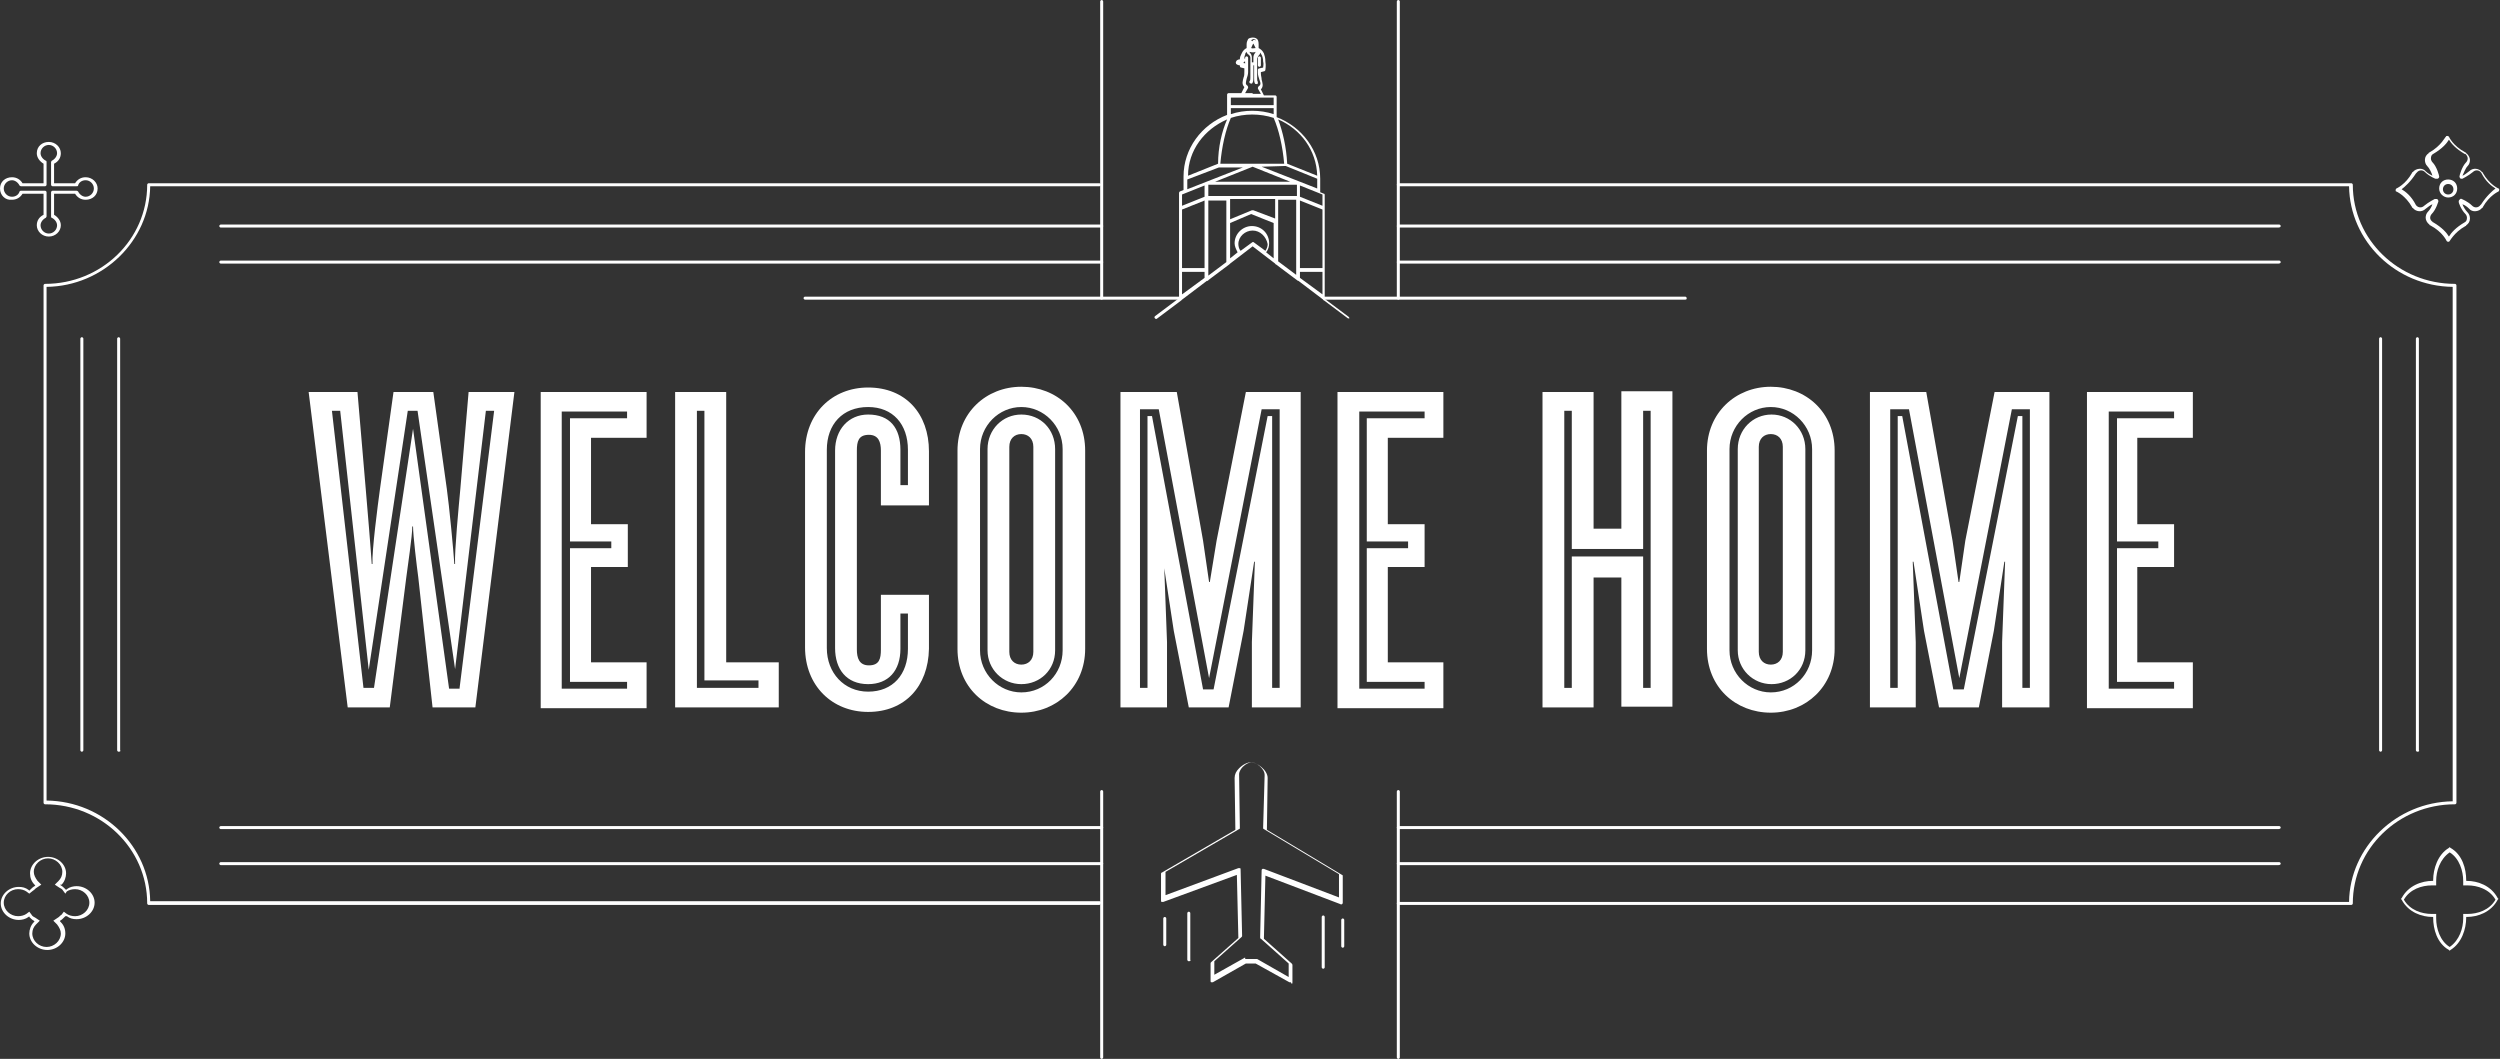 <?xml version="1.0" encoding="utf-8"?>
<!-- Generator: Adobe Illustrator 25.4.1, SVG Export Plug-In . SVG Version: 6.00 Build 0)  -->
<svg version="1.1" id="Layer_1" xmlns="http://www.w3.org/2000/svg" xmlns:xlink="http://www.w3.org/1999/xlink" x="0px" y="0px"
	 viewBox="0 0 332.9 141" style="enable-background:new 0 0 332.9 141;" xml:space="preserve">
<rect x="0" y="0" width="332.9" height="141" fill="#333333" stroke="none"/>
<style type="text/css">
	.st0{fill:#FFFFFF;}
</style>
<g>
	<g>
		<path class="st0" d="M55.7,76.9c-0.2-1.5-0.7-5.6-0.7-6.8h-0.1c0,1.3-0.6,5.2-0.8,6.8l-2.2,17.3h-5.6l-5.2-42h6.5l1.1,12.9
			c0.2,2.3,0.7,8.3,0.8,10h0.1c-0.1-1.7,0.7-7.8,1-10l1.8-12.9h5.3l1.8,12.9c0.3,2.1,0.9,8.3,1,10h0.1c-0.1-1.6,0.5-7.8,0.7-10
			l1.1-12.9h6.1l-5.2,42h-5.7L55.7,76.9z M61.2,91.6l4.6-36.9h-1.1l-4.1,34.4l-5-34.4h-1.3l-5.2,34.5l-3.8-34.5h-1.1l4.2,36.9h1.4
			L55,57.1l4.8,34.6H61.2z"/>
		<path class="st0" d="M72,94.2v-42h14.1v6.1h-7.4v11.5h4.9v5.7h-4.9v12.7h7.4v6.1H72z M83.5,55.7v-0.9h-8.7v36.9h8.7v-0.9h-7.6V73
			h5.5v-0.9h-5.5V55.7H83.5z"/>
		<path class="st0" d="M103.6,94.2H89.9v-42h6.8v36h7V94.2z M93.8,90.6V54.7h-1v36.9h8.2v-1H93.8z"/>
		<path class="st0" d="M115.6,94.8c-4.8,0-8.4-3.5-8.4-8.6v-26c0-5.1,3.6-8.6,8.4-8.6c5,0,8.1,3.5,8.1,8.5v7.2h-6.4v-7.3
			c0-1.1-0.3-2.1-1.6-2.1c-1.4,0-1.6,0.9-1.6,2.1v26.5c0,1.1,0.3,2.1,1.6,2.1c1.4,0,1.6-0.9,1.6-2.1v-7.3h6.4v7.2
			C123.6,91.4,120.5,94.8,115.6,94.8z M120.9,64.6v-4.7c0-3.4-2-5.7-5.3-5.7c-3.4,0-5.5,2.3-5.5,5.7v26.4c0,3.3,2.3,5.8,5.5,5.8
			c3.3,0,5.3-2.3,5.3-5.7v-4.7h-1v4.7c0,2.9-1.6,4.7-4.3,4.7c-2.9,0-4.4-2-4.4-4.8V60c0-2.8,1.8-4.8,4.4-4.8c2.9,0,4.3,1.8,4.3,4.7
			v4.7H120.9z"/>
		<path class="st0" d="M144.5,60v26.4c0,5-3.8,8.5-8.5,8.5s-8.5-3.4-8.5-8.5V60c0-5,3.8-8.5,8.5-8.5S144.5,54.9,144.5,60z
			 M130.5,59.8v26.8c0,3.1,2.5,5.6,5.5,5.6c3.1,0,5.5-2.5,5.5-5.6V59.8c0-3.1-2.5-5.6-5.5-5.6C133,54.2,130.5,56.7,130.5,59.8z
			 M140.5,59.8v26.8c0,2.6-2,4.5-4.5,4.5c-2.5,0-4.5-2-4.5-4.5V59.8c0-2.6,2-4.6,4.5-4.6C138.6,55.2,140.5,57.2,140.5,59.8z
			 M134.4,59.5v27.3c0,1.1,0.7,1.7,1.6,1.7s1.6-0.6,1.6-1.7V59.5c0-1.1-0.7-1.7-1.6-1.7S134.4,58.4,134.4,59.5z"/>
		<path class="st0" d="M173.2,94.2h-6.5v-8.7l0.4-10.7H167l-1.4,9.2l-2,10.2h-5.3l-2-10.2l-1.4-9.2H155l0.4,10.7v8.7h-6.2v-42h7.5
			l3.5,19.8l0.8,5.5h0.1L162,72l3.9-19.8h7.3V94.2z M168,54.5l-7,35.8l-6.7-35.8h-2.5v37.1h1V55.4h0.6l6.8,36.4h1.4l7.2-36.4h0.6
			v36.2h1V54.5H168z"/>
		<path class="st0" d="M178.1,94.2v-42h14.1v6.1h-7.4v11.5h4.9v5.7h-4.9v12.7h7.4v6.1H178.1z M189.7,55.7v-0.9H181v36.9h8.7v-0.9
			H182V73h5.5v-0.9H182V55.7H189.7z"/>
		<path class="st0" d="M215.9,94.2V76.9h-3.7v17.3h-6.8v-42h6.8v18.2h3.7V52.1h6.8v42H215.9z M218.8,54.7v18.4h-9.5V54.7h-1v36.9h1
			V74.1h9.5v17.5h1V54.7H218.8z"/>
		<path class="st0" d="M244.3,60v26.4c0,5-3.8,8.5-8.5,8.5c-4.7,0-8.5-3.4-8.5-8.5V60c0-5,3.8-8.5,8.5-8.5
			C240.5,51.5,244.3,54.9,244.3,60z M230.3,59.8v26.8c0,3.1,2.5,5.6,5.5,5.6c3.1,0,5.5-2.5,5.5-5.6V59.8c0-3.1-2.5-5.6-5.5-5.6
			C232.8,54.2,230.3,56.7,230.3,59.8z M240.4,59.8v26.8c0,2.6-2,4.5-4.5,4.5c-2.5,0-4.5-2-4.5-4.5V59.8c0-2.6,2-4.6,4.5-4.6
			C238.4,55.2,240.4,57.2,240.4,59.8z M234.2,59.5v27.3c0,1.1,0.7,1.7,1.6,1.7s1.6-0.6,1.6-1.7V59.5c0-1.1-0.7-1.7-1.6-1.7
			S234.2,58.4,234.2,59.5z"/>
		<path class="st0" d="M273.1,94.2h-6.5v-8.7l0.4-10.7h-0.1l-1.4,9.2l-2,10.2h-5.3l-2-10.2l-1.4-9.2h-0.1l0.4,10.7v8.7H249v-42h7.5
			L260,72l0.8,5.5h0.1l0.8-5.5l3.9-19.8h7.3V94.2z M267.9,54.5l-7,35.8l-6.7-35.8h-2.5v37.1h1V55.4h0.6l6.8,36.4h1.4l7.2-36.4h0.6
			v36.2h1V54.5H267.9z"/>
		<path class="st0" d="M277.9,94.2v-42h14.1v6.1h-7.4v11.5h4.9v5.7h-4.9v12.7h7.4v6.1H277.9z M289.5,55.7v-0.9h-8.7v36.9h8.7v-0.9
			h-7.6V73h5.5v-0.9h-5.5V55.7H289.5z"/>
	</g>
	<g>
		<path class="st0" d="M171.8,130.8c0,0-0.1,0-0.1,0l-4.5-2.5l-1.3,0l-4.4,2.5c-0.1,0-0.2,0-0.2,0c-0.1,0-0.1-0.1-0.1-0.2l0-2.3
			c0-0.1,0-0.1,0.1-0.2l3.6-3.2l-0.2-8.4l-9.8,3.6c-0.1,0-0.1,0-0.2,0c-0.1,0-0.1-0.1-0.1-0.2l0-3.5c0-0.1,0-0.2,0.1-0.2l9.8-5.7
			l-0.1-6.9c0,0,0,0,0,0c0-0.5,0.2-0.9,0.6-1.3c0.5-0.5,1.1-0.8,1.6-0.8c0,0,0,0,0,0c0.7,0,2.2,1,2.2,2.1l-0.1,6.9l10,6
			c0.1,0,0.1,0.1,0.1,0.2l0,3.5c0,0.1,0,0.1-0.1,0.2c-0.1,0-0.1,0.1-0.2,0l-10-3.8l-0.2,8.4l3.7,3.3c0,0,0.1,0.1,0.1,0.2l0,2.3
			c0,0.1,0,0.2-0.1,0.2C171.9,130.8,171.9,130.8,171.8,130.8z M165.9,127.7C165.9,127.7,165.9,127.7,165.9,127.7l1.4,0
			c0,0,0.1,0,0.1,0l4.2,2.4l0-1.8l-3.7-3.3c-0.1,0-0.1-0.1-0.1-0.2l0.2-8.9c0-0.1,0-0.1,0.1-0.2c0.1,0,0.1,0,0.2,0l10,3.8l0-3.1
			l-10-6c-0.1,0-0.1-0.1-0.1-0.2l0.2-7c0-0.9-1.2-1.7-1.7-1.7c-0.3,0-0.8,0.2-1.2,0.6c-0.2,0.2-0.5,0.6-0.5,1l0.1,7.1
			c0,0.1,0,0.2-0.1,0.2l-9.8,5.7l0,3.1l9.7-3.6c0.1,0,0.1,0,0.2,0c0.1,0,0.1,0.1,0.1,0.2l0.2,8.8c0,0.1,0,0.1-0.1,0.2l-3.6,3.2
			l0,1.8l4.1-2.3C165.8,127.7,165.8,127.7,165.9,127.7z M176.2,129C176.2,129,176.2,129,176.2,129c-0.1,0-0.2-0.1-0.2-0.2l0-6.7
			c0-0.1,0.1-0.2,0.2-0.2c0,0,0,0,0,0c0.1,0,0.2,0.1,0.2,0.2l0,6.7C176.4,128.9,176.3,129,176.2,129z M158.3,128
			C158.3,128,158.3,128,158.3,128c-0.1,0-0.2-0.1-0.2-0.2l0-6.2c0-0.1,0.1-0.2,0.2-0.2c0,0,0,0,0,0c0.1,0,0.2,0.1,0.2,0.2l0,6.2
			C158.6,127.9,158.5,128,158.3,128z M178.8,126.2C178.8,126.2,178.8,126.2,178.8,126.2c-0.1,0-0.2-0.1-0.2-0.2l0-3.5
			c0-0.1,0.1-0.2,0.2-0.2c0,0,0,0,0,0c0.1,0,0.2,0.1,0.2,0.2l0,3.5C179,126.1,178.9,126.2,178.8,126.2z M155.1,126
			C155.1,126,155.1,126,155.1,126c-0.1,0-0.2-0.1-0.2-0.2l0-3.5c0-0.1,0.1-0.2,0.2-0.2c0,0,0,0,0,0c0.1,0,0.2,0.1,0.2,0.2l0,3.5
			C155.3,125.9,155.2,126,155.1,126z"/>
	</g>
	<g>
		<path class="st0" d="M179.6,42.4c0,0-0.1,0-0.1,0l-3.2-2.4c-0.1,0-0.1-0.1-0.1-0.1l-3.3-2.5c-0.1,0-0.2-0.1-0.2-0.1l-2.8-2.1
			c0,0-0.1,0-0.1-0.1l-3-2.3l-3,2.3c0,0-0.1,0.1-0.1,0.1l-2.8,2.1c0,0.1-0.1,0.1-0.2,0.1l-3.3,2.5c0,0-0.1,0.1-0.1,0.1l-3.2,2.4
			c-0.1,0.1-0.2,0.1-0.3,0s-0.1-0.2,0-0.3l3.2-2.4V27.7c0,0,0,0,0,0v-2c0-0.1,0.1-0.2,0.1-0.2l0.5-0.2v-1.6c0,0,0,0,0,0v-0.2
			c0-3.7,2.4-6.9,5.8-8.2v-2.7c0-0.1,0.1-0.2,0.2-0.2h1.7l0.4-0.8c-0.4-0.4-0.2-0.9-0.1-1.3c0.1-0.2,0.1-0.5,0.1-0.8V9.1l-0.4-0.1
			c0,0,0,0,0,0c-0.2,0-0.2-0.2-0.2-0.3c0,0,0,0,0,0c-0.2,0-0.4-0.1-0.5-0.2c0-0.1-0.1-0.2,0-0.3c0-0.1,0.2-0.3,0.5-0.3
			c0-0.3,0.1-0.5,0.2-0.7c0.2-0.5,0.5-0.7,0.7-0.8c0-0.2,0-0.3,0-0.3c0-0.1,0-0.1,0-0.2c0-0.3,0.1-0.5,0.2-0.7
			c0.2-0.2,0.6-0.2,0.6-0.2c0.1,0,0.4,0,0.6,0.2c0.1,0.1,0.2,0.3,0.2,0.7c0,0.1,0,0.1,0,0.2c0,0.1,0,0.1,0,0.3
			c0.2,0.1,0.5,0.3,0.7,0.7c0.1,0.3,0.2,0.6,0.2,1.1c0.1,0.5,0,1.1,0,1.1c0,0.1-0.1,0.2-0.2,0.2l-0.4,0.1v0.2c0,0.3,0.1,0.5,0.1,0.8
			c0.1,0.4,0.3,0.9-0.1,1.3l0.4,0.8h1.5c0.1,0,0.2,0.1,0.2,0.2v2.7c3.4,1.3,5.8,4.5,5.8,8.2v0.2c0,0,0,0,0,0v1.6l0.5,0.2
			c0.1,0,0.1,0.1,0.1,0.2v2c0,0,0,0,0,0v11.8l3.2,2.4c0.1,0.1,0.1,0.2,0,0.3C179.7,42.3,179.6,42.4,179.6,42.4z M157.4,36.2v3l3-2.2
			v-0.8H157.4z M173.1,37l3,2.2v-3h-3V37z M160.9,36v0.7l2.4-1.8v-8.2h-2.4V36z M170.2,34.8l2.4,1.8v-10h-2.4V34.8z M173.1,35.7h3
			v-7.8l-3-1.2V35.7z M157.4,35.7h3v-9l-3,1.2V35.7z M163.8,29.7v4.7l1-0.8c-0.2-0.4-0.4-0.8-0.4-1.2c0-1.3,1.1-2.3,2.3-2.3
			c1.3,0,2.3,1,2.3,2.3c0,0.4-0.1,0.8-0.4,1.2l1,0.8v-4.7l-3-1.2L163.8,29.7z M166.8,30.7c-1,0-1.9,0.8-1.9,1.8
			c0,0.3,0.1,0.7,0.3,0.9l1.5-1.1c0.1-0.1,0.2-0.1,0.3,0l1.5,1.1c0.2-0.3,0.3-0.6,0.3-0.9C168.6,31.5,167.8,30.7,166.8,30.7z
			 M163.8,26.6v2.6l2.9-1.2c0.1,0,0.1,0,0.2,0l2.9,1.1v-2.6H163.8z M173.1,26.2l3,1.2v-1.5l-3-1.2V26.2z M157.4,25.9v1.5l3-1.2v-1.5
			L157.4,25.9z M160.9,26.1h11.8v-1.5h-11.8V26.1z M158.1,23.9v1.3l7.4-2.9l-3.2,0L158.1,23.9z M168,22.2l7.4,2.9v-1.3l-4.2-1.7
			L168,22.2z M161.8,24.2h10l-5-2L161.8,24.2z M163.4,15.9c-3,1.3-5.2,4.1-5.2,7.5l4-1.6C162.2,19.6,162.7,17.5,163.4,15.9z
			 M171.4,21.8l4,1.6c-0.1-3.4-2.2-6.2-5.2-7.5C170.8,17.5,171.3,19.6,171.4,21.8z M163.9,15.7c-0.7,1.6-1.2,3.8-1.4,6.1l4.2,0
			c0,0,0,0,0.1,0l4.2,0c-0.2-2.3-0.7-4.5-1.4-6.1C167.8,15.1,165.7,15.1,163.9,15.7z M163.9,14.4v0.8c1.8-0.6,3.9-0.6,5.7,0v-0.8
			H163.9z M163.9,14h5.7v-1h-5.7V14z M166.8,12.5h1.1l-0.4-0.7c0-0.1,0-0.2,0.1-0.3c0.3-0.2,0.3-0.4,0.1-0.9
			c-0.1-0.3-0.2-0.6-0.2-0.9V9.3c0-0.1,0.1-0.2,0.2-0.2l0.5-0.1c0-0.2,0.1-0.5,0-0.8c0,0,0,0,0,0c0,0,0,0,0,0c0-0.4-0.1-0.7-0.2-0.9
			c-0.1-0.1-0.1-0.2-0.2-0.3c0,0.2-0.1,0.3-0.2,0.4c-0.1,0.1-0.1,0.2-0.2,0.4l0,2.6c0,0.2,0,0.4,0.1,0.5c0,0.1,0,0.3-0.1,0.3
			c-0.1,0-0.3,0-0.3-0.1c-0.1-0.2-0.1-0.4-0.1-0.6V8.7h-0.1l0,1.6c0,0.3,0,0.5-0.1,0.7c0,0.1-0.2,0.2-0.3,0.1
			c-0.1,0-0.2-0.2-0.1-0.3c0.1-0.1,0.1-0.3,0.1-0.5V7.7c0-0.2-0.1-0.3-0.2-0.4C166.1,7.2,166,7,166,6.9c-0.1,0.1-0.2,0.2-0.2,0.4
			c-0.1,0.2-0.1,0.3-0.1,0.5c0,0,0,0,0,0c0,0,0,0,0.1,0l0-0.1c0-0.1,0.1-0.2,0.2-0.2c0,0,0,0,0,0c0.1,0,0.2,0.1,0.2,0.2l0,1.2
			c0,0,0,0,0,0V9c0,0,0,0,0,0v0.6c0,0.3-0.1,0.6-0.2,0.9c-0.1,0.5-0.2,0.7,0.1,0.9c0.1,0.1,0.1,0.2,0.1,0.3l-0.4,0.7H166.8z
			 M168.3,9.1L168.3,9.1L168.3,9.1z M165.6,8.4c0.1,0,0.2,0,0.2,0.1l0-0.3c0,0,0,0-0.1,0C165.6,8.3,165.6,8.3,165.6,8.4
			C165.5,8.3,165.5,8.4,165.6,8.4C165.6,8.4,165.6,8.4,165.6,8.4z M166.8,8.3h0.1V7.7c0-0.3,0.1-0.5,0.2-0.6c0-0.1,0.1-0.1,0.1-0.2
			c-0.2,0.1-0.5,0.1-0.8,0c0,0.1,0,0.1,0.1,0.2c0.1,0.1,0.2,0.3,0.2,0.6V8.3z M166.6,6.4c0.2,0.1,0.4,0,0.6,0
			c-0.1-0.2-0.2-0.4-0.3-0.6C166.8,5.9,166.7,6.2,166.6,6.4z M166.6,5.4C166.6,5.4,166.6,5.4,166.6,5.4c0.1,0,0.2,0.1,0.2,0.1
			c0-0.1,0.1-0.2,0.2-0.2c0.1,0,0.1,0,0.2,0.1c0,0,0,0,0-0.1c-0.1-0.1-0.3-0.1-0.3-0.1c0,0,0,0,0,0l0,0l0,0c0,0,0,0,0,0
			C166.7,5.3,166.6,5.3,166.6,5.4c-0.1,0-0.1,0-0.1,0C166.5,5.4,166.6,5.4,166.6,5.4z M167.7,8.9C167.7,8.9,167.7,8.9,167.7,8.9
			c-0.1,0-0.2-0.1-0.2-0.2l0-1c0-0.1,0.1-0.2,0.2-0.2c0,0,0,0,0,0c0.1,0,0.2,0.1,0.2,0.2l0,1C167.9,8.8,167.8,8.9,167.7,8.9z"/>
	</g>
	<g>
		<path class="st0" d="M146.7,30.3H29.4c-0.1,0-0.2-0.1-0.2-0.2s0.1-0.2,0.2-0.2h117.3c0.1,0,0.2,0.1,0.2,0.2S146.8,30.3,146.7,30.3
			z"/>
	</g>
	<g>
		<path class="st0" d="M146.7,35.1H29.4c-0.1,0-0.2-0.1-0.2-0.2s0.1-0.2,0.2-0.2h117.3c0.1,0,0.2,0.1,0.2,0.2S146.8,35.1,146.7,35.1
			z"/>
	</g>
	<g>
		<path class="st0" d="M224.4,39.9h-48.1c-0.1,0-0.2-0.1-0.2-0.2s0.1-0.2,0.2-0.2h48.1c0.1,0,0.2,0.1,0.2,0.2S224.6,39.9,224.4,39.9
			z"/>
	</g>
	<g>
		<path class="st0" d="M157,39.9h-49.8c-0.1,0-0.2-0.1-0.2-0.2s0.1-0.2,0.2-0.2H157c0.1,0,0.2,0.1,0.2,0.2S157.1,39.9,157,39.9z"/>
	</g>
	<g>
		<g>
			<path class="st0" d="M146.7,39.9c-0.1,0-0.2-0.1-0.2-0.2V0.2c0-0.1,0.1-0.2,0.2-0.2s0.2,0.1,0.2,0.2v39.5
				C146.9,39.8,146.8,39.9,146.7,39.9z"/>
		</g>
	</g>
	<g>
		<path class="st0" d="M303.4,30.3H186.2c-0.1,0-0.2-0.1-0.2-0.2s0.1-0.2,0.2-0.2h117.3c0.1,0,0.2,0.1,0.2,0.2
			S303.6,30.3,303.4,30.3z"/>
	</g>
	<g>
		<path class="st0" d="M303.4,35.1H186.2c-0.1,0-0.2-0.1-0.2-0.2s0.1-0.2,0.2-0.2h117.3c0.1,0,0.2,0.1,0.2,0.2
			S303.6,35.1,303.4,35.1z"/>
	</g>
	<g>
		<g>
			<path class="st0" d="M186.2,39.9c-0.1,0-0.2-0.1-0.2-0.2V0.2c0-0.1,0.1-0.2,0.2-0.2s0.2,0.1,0.2,0.2v39.5
				C186.4,39.8,186.3,39.9,186.2,39.9z"/>
		</g>
	</g>
	<g>
		<path class="st0" d="M146.7,115.2H29.4c-0.1,0-0.2-0.1-0.2-0.2s0.1-0.2,0.2-0.2h117.3c0.1,0,0.2,0.1,0.2,0.2
			S146.8,115.2,146.7,115.2z"/>
	</g>
	<g>
		<path class="st0" d="M146.7,110.4H29.4c-0.1,0-0.2-0.1-0.2-0.2s0.1-0.2,0.2-0.2h117.3c0.1,0,0.2,0.1,0.2,0.2
			S146.8,110.4,146.7,110.4z"/>
	</g>
	<g>
		<g>
			<path class="st0" d="M146.7,141c-0.1,0-0.2-0.1-0.2-0.2v-35.4c0-0.1,0.1-0.2,0.2-0.2s0.2,0.1,0.2,0.2v35.4
				C146.9,140.9,146.8,141,146.7,141z"/>
		</g>
	</g>
	<g>
		<path class="st0" d="M303.4,115.2H186.2c-0.1,0-0.2-0.1-0.2-0.2s0.1-0.2,0.2-0.2h117.3c0.1,0,0.2,0.1,0.2,0.2
			S303.6,115.2,303.4,115.2z"/>
	</g>
	<g>
		<path class="st0" d="M303.4,110.4H186.2c-0.1,0-0.2-0.1-0.2-0.2s0.1-0.2,0.2-0.2h117.3c0.1,0,0.2,0.1,0.2,0.2
			S303.6,110.4,303.4,110.4z"/>
	</g>
	<g>
		<g>
			<path class="st0" d="M186.2,141c-0.1,0-0.2-0.1-0.2-0.2v-35.4c0-0.1,0.1-0.2,0.2-0.2s0.2,0.1,0.2,0.2v35.4
				C186.4,140.9,186.3,141,186.2,141z"/>
		</g>
		<g>
			<path class="st0" d="M146.4,120.5H19.8c-0.1,0-0.2-0.1-0.2-0.2c0-7.3-6.1-13.2-13.6-13.2c-0.1,0-0.2-0.1-0.2-0.2V38
				c0-0.1,0.1-0.2,0.2-0.2c7.5,0,13.6-5.9,13.6-13.2c0-0.1,0.1-0.2,0.2-0.2h126.6c0.1,0,0.2,0.1,0.2,0.2s-0.1,0.2-0.2,0.2H20
				c-0.1,7.3-6.3,13.3-13.8,13.4v68.4c7.6,0.1,13.7,6.1,13.8,13.4h126.4c0.1,0,0.2,0.1,0.2,0.2S146.5,120.5,146.4,120.5z"/>
		</g>
		<g>
			<path class="st0" d="M313.1,120.5H186.2c-0.1,0-0.2-0.1-0.2-0.2s0.1-0.2,0.2-0.2h126.6c0.1-7.3,6.3-13.3,13.8-13.4V38.2
				c-7.6-0.1-13.7-6.1-13.8-13.4H186.2c-0.1,0-0.2-0.1-0.2-0.2s0.1-0.2,0.2-0.2h126.9c0.1,0,0.2,0.1,0.2,0.2
				c0,7.3,6.1,13.2,13.6,13.2c0.1,0,0.2,0.1,0.2,0.2v68.9c0,0.1-0.1,0.2-0.2,0.2c-7.5,0-13.6,5.9-13.6,13.2
				C313.3,120.4,313.2,120.5,313.1,120.5z"/>
		</g>
	</g>
	<g>
		<path class="st0" d="M15.8,100.1c-0.1,0-0.2-0.1-0.2-0.2V45.1c0-0.1,0.1-0.2,0.2-0.2s0.2,0.1,0.2,0.2v54.8
			C16.1,100,16,100.1,15.8,100.1z"/>
	</g>
	<g>
		<path class="st0" d="M10.9,100.1c-0.1,0-0.2-0.1-0.2-0.2V45.1c0-0.1,0.1-0.2,0.2-0.2s0.2,0.1,0.2,0.2v54.8
			C11.1,100,11,100.1,10.9,100.1z"/>
	</g>
	<g>
		<path class="st0" d="M321.9,100.1c-0.1,0-0.2-0.1-0.2-0.2V45.1c0-0.1,0.1-0.2,0.2-0.2s0.2,0.1,0.2,0.2v54.8
			C322.2,100,322.1,100.1,321.9,100.1z"/>
	</g>
	<g>
		<path class="st0" d="M317,100.1c-0.1,0-0.2-0.1-0.2-0.2V45.1c0-0.1,0.1-0.2,0.2-0.2s0.2,0.1,0.2,0.2v54.8
			C317.2,100,317.1,100.1,317,100.1z"/>
	</g>
	<g>
		<g>
			<path class="st0" d="M6.5,31.5c-0.9,0-1.6-0.7-1.6-1.5c0-0.6,0.3-1.1,0.9-1.4v-2.8H3c-0.3,0.5-0.8,0.8-1.4,0.8
				C0.7,26.7,0,26,0,25.1c0-0.9,0.7-1.5,1.6-1.5c0.6,0,1.1,0.3,1.4,0.8h2.8v-2.6c-0.5-0.3-0.9-0.8-0.9-1.4c0-0.9,0.7-1.5,1.6-1.5
				s1.6,0.7,1.6,1.5c0,0.6-0.3,1.1-0.9,1.4v2.6H10c0.3-0.5,0.8-0.8,1.4-0.8c0.9,0,1.6,0.7,1.6,1.5c0,0.9-0.7,1.5-1.6,1.5
				c-0.6,0-1.1-0.3-1.4-0.8H7.2v2.8c0.5,0.3,0.9,0.8,0.9,1.4C8.1,30.8,7.4,31.5,6.5,31.5z M2.8,25.4H6c0.1,0,0.2,0.1,0.2,0.2v3.2
				c0,0.1-0.1,0.2-0.1,0.2c-0.4,0.2-0.7,0.6-0.7,1c0,0.6,0.5,1.1,1.1,1.1s1.1-0.5,1.1-1.1c0-0.4-0.3-0.8-0.7-1
				c-0.1,0-0.1-0.1-0.1-0.2v-3.2c0-0.1,0.1-0.2,0.2-0.2h3.2c0.1,0,0.2,0.1,0.2,0.1c0.2,0.4,0.6,0.7,1,0.7c0.6,0,1.1-0.5,1.1-1.1
				c0-0.6-0.5-1.1-1.1-1.1c-0.5,0-0.9,0.3-1,0.7c0,0.1-0.1,0.1-0.2,0.1H7c-0.1,0-0.2-0.1-0.2-0.2v-3c0-0.1,0.1-0.2,0.1-0.2
				c0.4-0.2,0.7-0.6,0.7-1c0-0.6-0.5-1.1-1.1-1.1s-1.1,0.5-1.1,1.1c0,0.4,0.3,0.8,0.7,1c0.1,0,0.1,0.1,0.1,0.2v3
				c0,0.1-0.1,0.2-0.2,0.2H2.8c-0.1,0-0.2-0.1-0.2-0.1C2.4,24.3,2,24,1.6,24c-0.6,0-1.1,0.5-1.1,1.1c0,0.6,0.5,1.1,1.1,1.1
				c0.5,0,0.9-0.3,1-0.7C2.7,25.4,2.7,25.4,2.8,25.4z"/>
		</g>
		<g>
			<path class="st0" d="M6.3,126.5c-1.3,0-2.4-1-2.4-2.2c0-0.5,0.2-1.1,0.6-1.5l0.1-0.1l-0.1-0.1c-0.2-0.1-0.4-0.3-0.6-0.5L3.9,122
				l-0.1,0.1c-0.4,0.3-0.9,0.4-1.3,0.4c-1.3,0-2.4-1-2.4-2.2c0-1.2,1.1-2.2,2.4-2.2c0.5,0,0.9,0.1,1.3,0.4l0.1,0.1l0.1-0.1
				c0.2-0.2,0.4-0.4,0.6-0.5l0.1-0.1l-0.1-0.1c-0.4-0.4-0.6-0.9-0.6-1.5c0-1.2,1.1-2.2,2.4-2.2c1.3,0,2.4,1,2.4,2.2
				c0,0.5-0.2,1.1-0.6,1.5L8,117.8l0.1,0.1c0.2,0.1,0.4,0.3,0.6,0.5l0.1,0.1l0.1-0.1c0.4-0.3,0.9-0.4,1.3-0.4c1.3,0,2.4,1,2.4,2.2
				c0,1.2-1.1,2.2-2.4,2.2c-0.5,0-0.9-0.1-1.3-0.4L8.7,122l-0.1,0.1c-0.2,0.2-0.4,0.4-0.6,0.5L8,122.7l0.1,0.1
				c0.4,0.4,0.6,0.9,0.6,1.5C8.7,125.5,7.6,126.5,6.3,126.5z M3.9,121.4l0.3,0.4c0.1,0.2,0.3,0.3,0.5,0.4l0.6,0.4l-0.5,0.5
				c-0.3,0.3-0.5,0.7-0.5,1.2c0,1,0.9,1.8,1.9,1.8c1,0,1.9-0.8,1.9-1.8c0-0.4-0.2-0.8-0.5-1.2l-0.5-0.5l0.6-0.4
				c0.2-0.1,0.3-0.3,0.5-0.4l0.3-0.4l0.4,0.3c0.3,0.2,0.7,0.3,1.1,0.3c1,0,1.9-0.8,1.9-1.8c0-1-0.9-1.8-1.9-1.8
				c-0.4,0-0.8,0.1-1.1,0.3L8.7,119l-0.3-0.4c-0.1-0.2-0.3-0.3-0.5-0.4l-0.6-0.4l0.5-0.5c0.3-0.3,0.5-0.7,0.5-1.2
				c0-1-0.9-1.8-1.9-1.8c-1,0-1.9,0.8-1.9,1.8c0,0.4,0.2,0.8,0.5,1.2l0.5,0.5l-0.6,0.4c-0.2,0.1-0.3,0.3-0.5,0.4L3.9,119l-0.4-0.3
				c-0.3-0.2-0.7-0.3-1.1-0.3c-1,0-1.9,0.8-1.9,1.8c0,1,0.9,1.8,1.9,1.8c0.4,0,0.8-0.1,1.1-0.3L3.9,121.4z"/>
		</g>
		<g>
			<path class="st0" d="M326.2,126.6l-0.1-0.1c-1.6-0.9-2.1-2.8-2.1-4.3v-0.1l-0.1,0c0,0,0,0,0,0c-1.4,0-3.2-0.6-4.1-2.3l-0.1-0.1
				l0.1-0.1c0.9-1.7,2.7-2.3,4.1-2.3c0,0,0,0,0,0h0.1v-0.1c0-1.5,0.6-3.4,2.1-4.3l0.1-0.1l0.1,0.1c1.6,0.9,2.1,2.8,2.1,4.3v0.1h0.1
				c0,0,0,0,0,0c1.4,0,3.2,0.6,4.1,2.3l0.1,0.1l-0.1,0.1c-0.9,1.7-2.7,2.3-4.1,2.3c0,0,0,0,0,0l-0.1,0v0.1c0,1.5-0.6,3.4-2.1,4.3
				L326.2,126.6z M324.4,121.7v0.6c0,1.3,0.5,3,1.8,3.8c1.3-0.9,1.8-2.5,1.8-3.8v-0.6l0.6,0c0,0,0,0,0,0c1.3,0,2.9-0.5,3.7-1.9
				c-0.8-1.4-2.4-1.9-3.7-1.9c0,0,0,0,0,0H328v-0.6c0-1.3-0.5-3-1.8-3.8c-1.3,0.9-1.8,2.5-1.8,3.8v0.6h-0.6c0,0,0,0,0,0
				c-1.3,0-2.9,0.5-3.7,1.9c0.8,1.4,2.4,1.9,3.7,1.9c0,0,0,0,0,0L324.4,121.7z M324.1,122.2L324.1,122.2L324.1,122.2z"/>
		</g>
		<g>
			<path class="st0" d="M326,32.2c-0.1,0-0.2-0.1-0.2-0.1c0,0-0.5-1.2-2.2-2.1c0,0-0.1,0-0.1-0.1c-0.3-0.2-0.5-0.6-0.5-0.9
				c0-0.3,0.1-0.6,0.3-0.8c0,0,0,0,0,0c0.3-0.3,0.5-0.7,0.6-1c-0.3,0.1-0.6,0.4-0.9,0.6c0,0,0,0,0,0c-0.5,0.5-1.3,0.4-1.7-0.1
				c0,0-0.1,0-0.1-0.1c-0.9-1.6-2.1-2.1-2.1-2.1c-0.1,0-0.1-0.1-0.1-0.2s0.1-0.2,0.1-0.2c0,0,1.2-0.5,2.1-2.1c0,0,0-0.1,0.1-0.1
				c0.4-0.5,1.3-0.6,1.7-0.1c0,0,0,0,0,0c0.3,0.3,0.7,0.5,0.9,0.6c-0.1-0.4-0.4-1-0.7-1.3c0,0,0,0,0,0c-0.2-0.2-0.3-0.5-0.3-0.8
				c0-0.4,0.2-0.7,0.5-0.9c0,0,0-0.1,0.1-0.1c1.6-0.9,2.1-2.1,2.2-2.1c0-0.1,0.1-0.1,0.2-0.1l0,0c0.1,0,0.2,0.1,0.2,0.1
				c0,0,0.5,1.2,2.2,2.1c0,0,0.1,0,0.1,0.1c0.3,0.2,0.5,0.6,0.5,0.9c0,0.3-0.1,0.6-0.3,0.8c0,0,0,0,0,0c-0.3,0.3-0.5,0.9-0.7,1.3
				c0.3-0.1,0.6-0.4,0.9-0.6c0,0,0,0,0,0c0.5-0.5,1.3-0.4,1.7,0.1c0,0,0.1,0,0.1,0.1c0.9,1.6,2.1,2.1,2.1,2.1c0.1,0,0.1,0.1,0.1,0.2
				s-0.1,0.2-0.1,0.2c0,0-1.2,0.5-2.1,2.1c0,0,0,0.1-0.1,0.1c-0.4,0.5-1.3,0.6-1.7,0.1c0,0,0,0,0,0c-0.3-0.3-0.6-0.5-0.9-0.6
				c0.1,0.3,0.4,0.8,0.7,1.1c0,0,0,0,0,0c0.2,0.2,0.3,0.5,0.3,0.8c0,0.4-0.2,0.7-0.5,0.9c0,0,0,0.1-0.1,0.1
				c-1.6,0.9-2.1,2.1-2.2,2.1C326.2,32.1,326.1,32.2,326,32.2z M324,29.6c1.2,0.7,1.8,1.4,2.1,1.9c0.3-0.5,0.9-1.2,2.1-1.9
				c0,0,0,0,0,0c0.2-0.1,0.3-0.3,0.3-0.6c0-0.2-0.1-0.4-0.2-0.5c0,0,0,0,0,0c-0.6-0.6-0.9-1.5-0.9-1.6c0-0.1,0-0.2,0.1-0.3
				c0.1-0.1,0.2-0.2,0.3-0.1c0,0,0.8,0.3,1.4,0.9c0,0,0,0,0,0c0.3,0.3,0.8,0.3,1.1-0.1c0,0,0,0,0.1-0.1c0.7-1.1,1.5-1.8,1.9-2.1
				c-0.5-0.3-1.3-0.9-1.9-2.1c0,0,0,0,0,0c-0.3-0.4-0.8-0.4-1.1-0.1c0,0,0,0,0,0c-0.6,0.5-1.4,0.9-1.4,0.9c0,0-0.1,0-0.1,0
				c0,0-0.1,0-0.1,0c-0.1,0-0.2-0.2-0.2-0.3c0-0.1,0.3-1.3,0.9-1.9c0,0,0,0,0,0c0.1-0.1,0.2-0.3,0.2-0.5c0-0.2-0.1-0.4-0.3-0.6
				c0,0,0,0-0.1,0c-1.2-0.7-1.8-1.4-2.1-1.9c-0.3,0.5-0.9,1.2-2.1,1.9c0,0,0,0,0,0c-0.2,0.1-0.3,0.3-0.3,0.6c0,0.2,0.1,0.4,0.2,0.5
				c0,0,0,0,0,0c0.6,0.6,0.9,1.8,0.9,1.9c0,0.1,0,0.2-0.2,0.3c0,0,0,0-0.1,0c-0.1,0-0.1,0-0.2,0c0,0-0.8-0.3-1.4-0.9c0,0,0,0,0,0
				c-0.3-0.3-0.8-0.3-1.1,0.1c0,0,0,0-0.1,0.1c-0.7,1.1-1.5,1.8-1.9,2.1c0.5,0.3,1.3,0.9,1.9,2.1c0,0,0,0,0,0
				c0.3,0.4,0.8,0.4,1.1,0.1c0,0,0,0,0,0c0.6-0.5,1.4-0.9,1.4-0.9c0.1,0,0.1,0,0.2,0c0,0,0.1,0,0.1,0c0.1,0,0.2,0.2,0.2,0.3
				c0,0-0.3,1.1-0.9,1.7c0,0,0,0,0,0c-0.1,0.1-0.2,0.3-0.2,0.5C323.6,29.2,323.7,29.4,324,29.6C323.9,29.5,323.9,29.6,324,29.6z
				 M326,26.3c-0.6,0-1.2-0.5-1.2-1.2s0.5-1.2,1.2-1.2s1.2,0.5,1.2,1.2S326.7,26.3,326,26.3z M326,24.5c-0.4,0-0.7,0.3-0.7,0.7
				s0.3,0.7,0.7,0.7c0.4,0,0.7-0.3,0.7-0.7S326.4,24.5,326,24.5z"/>
		</g>
	</g>
</g>
</svg>
